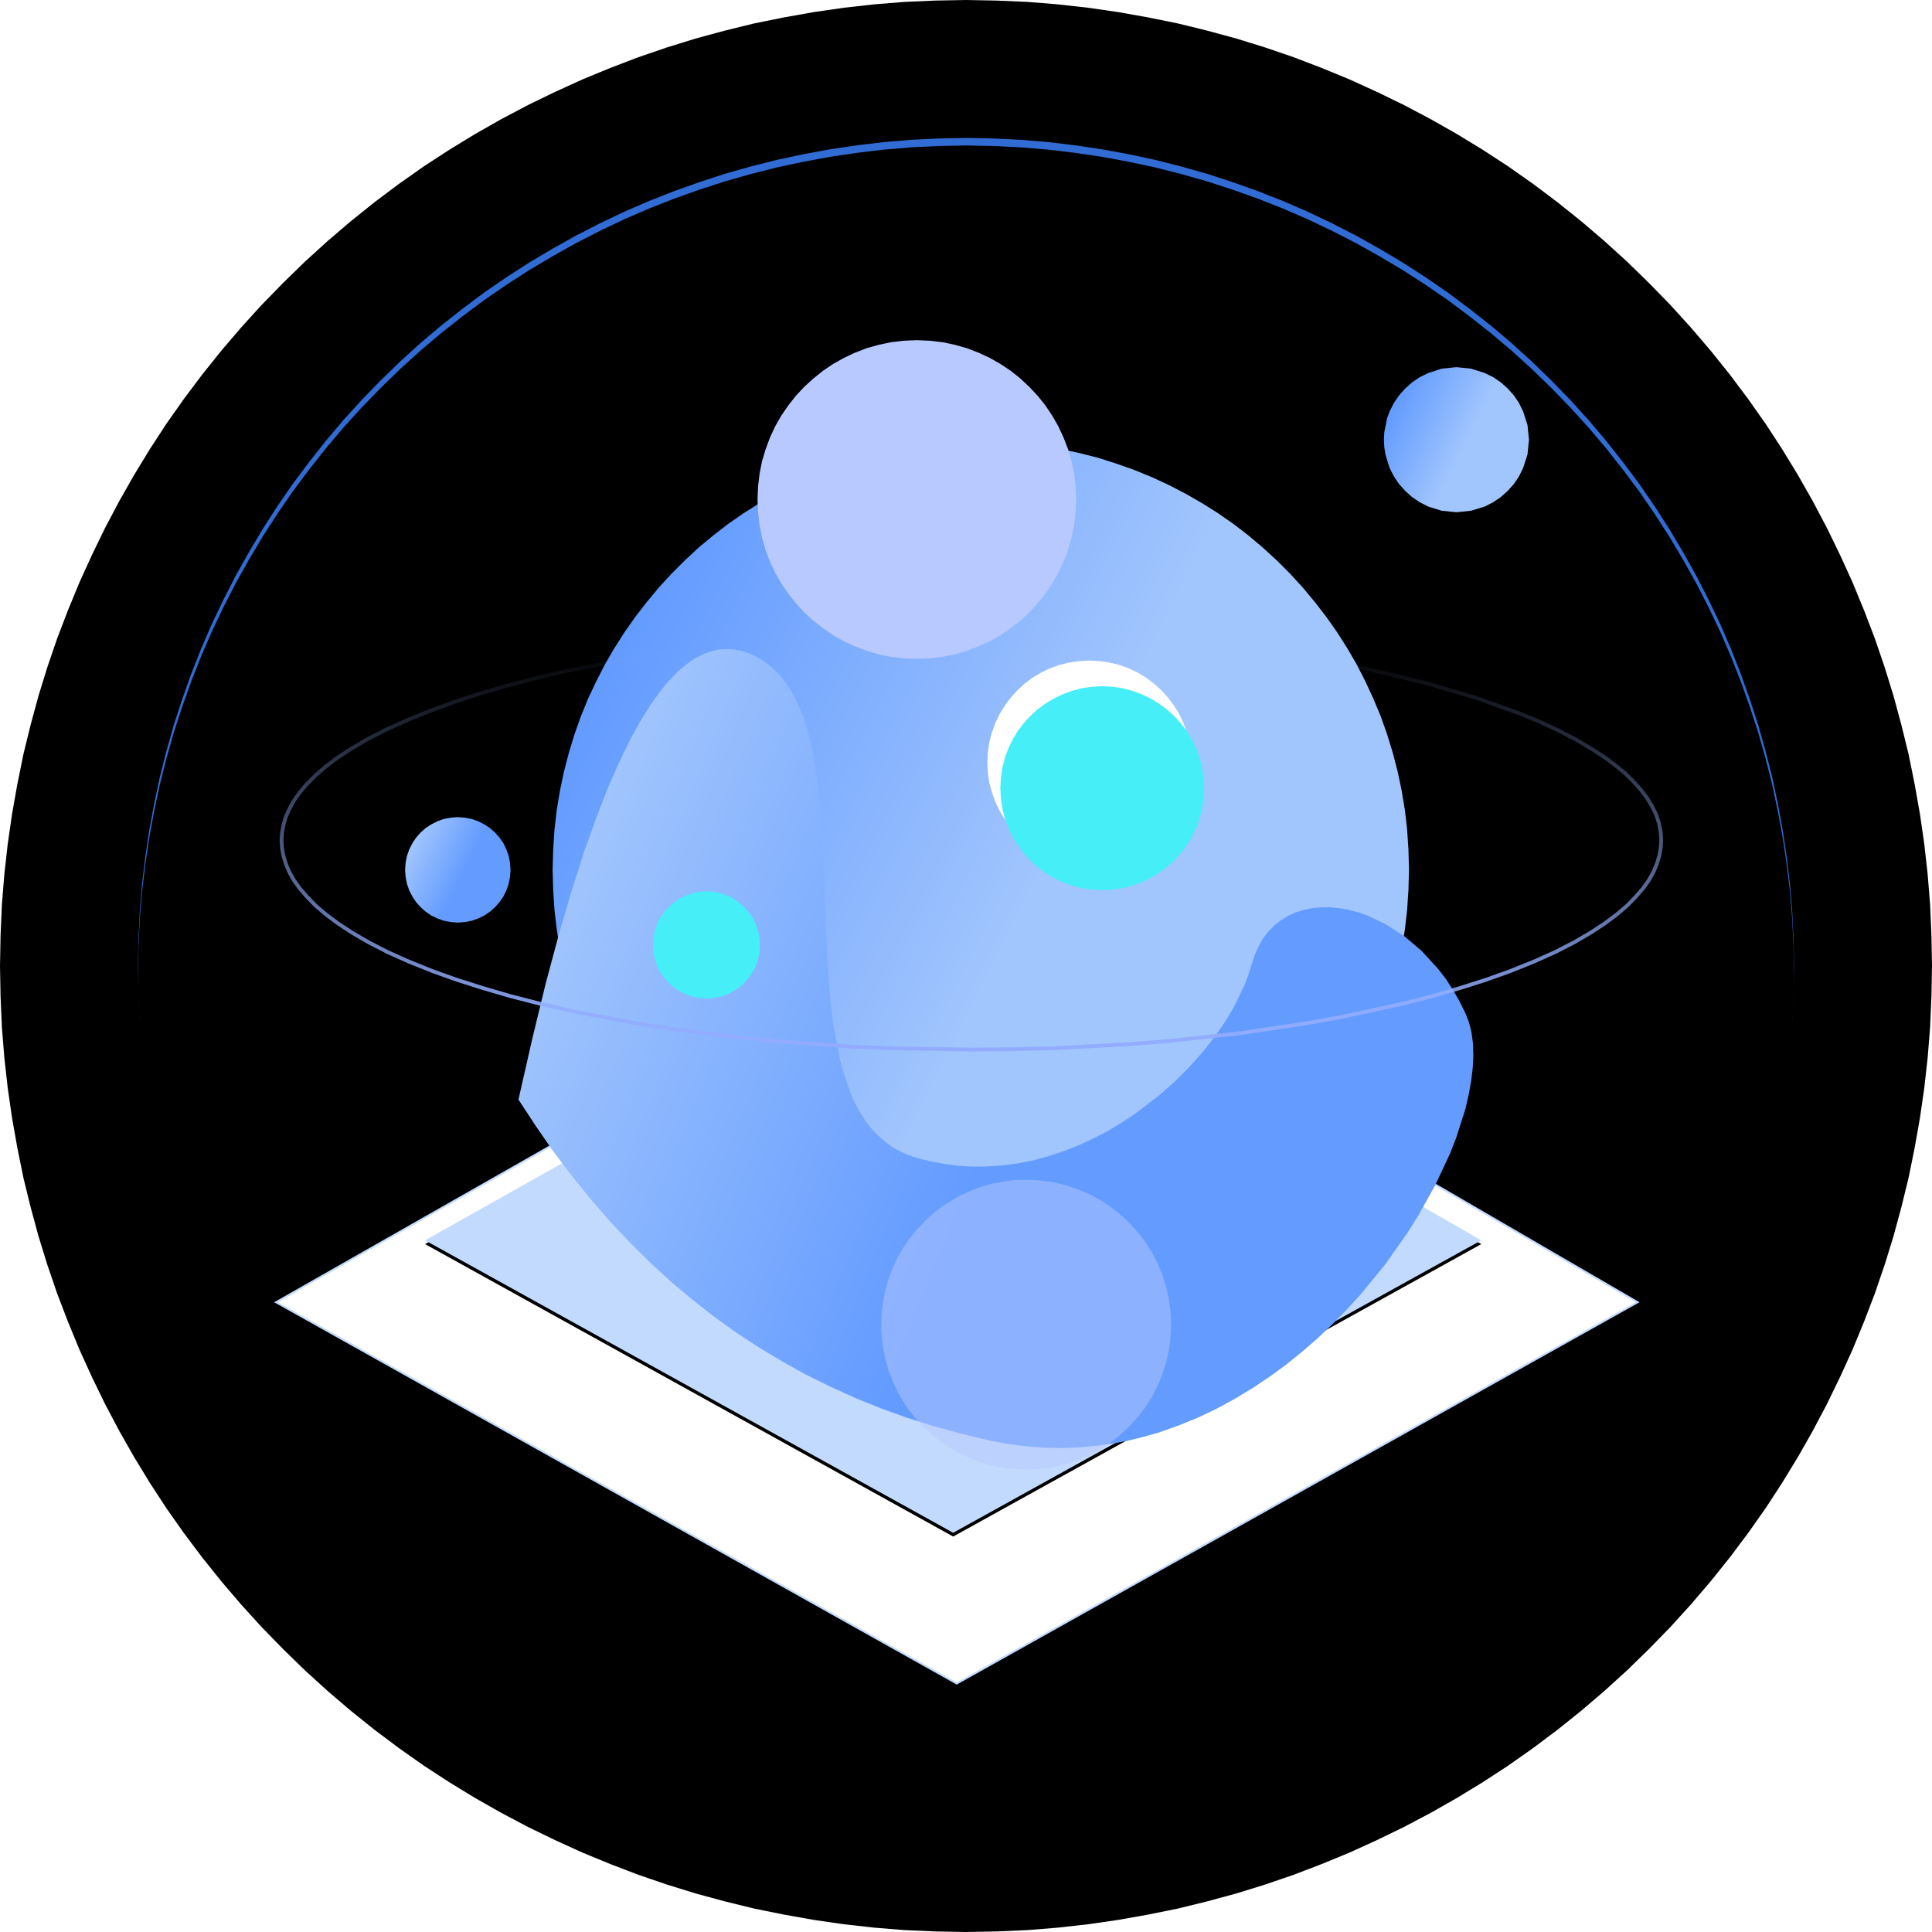 <?xml version="1.0" standalone="no"?><!DOCTYPE svg PUBLIC "-//W3C//DTD SVG 1.1//EN" "http://www.w3.org/Graphics/SVG/1.1/DTD/svg11.dtd"><svg height="1024" node-id="1" sillyvg="true" template-height="1024" template-width="1024" version="1.1" viewBox="0 0 1024 1024" width="1024" xmlns="http://www.w3.org/2000/svg" xmlns:xlink="http://www.w3.org/1999/xlink"><defs node-id="79"><linearGradient gradientUnits="objectBoundingBox" id="linearGradient1" node-id="81" spreadMethod="pad" x1="0.5" x2="0" y1="0.647" y2="0.4"><stop offset="0" stop-color="#a1c5fd"></stop><stop offset="1" stop-color="#639bff"></stop></linearGradient><linearGradient gradientUnits="objectBoundingBox" id="linearGradient-14" node-id="35" spreadMethod="pad" x1="0.5" x2="0" y1="0.603" y2="0.43"><stop offset="0" stop-color="#639bff"></stop><stop offset="1" stop-color="#a1c5fd"></stop></linearGradient><linearGradient gradientUnits="objectBoundingBox" id="linearGradient-16" node-id="40" spreadMethod="pad" x1="0.5" x2="0" y1="0.647" y2="0.4"><stop offset="0" stop-color="#639bff"></stop><stop offset="1" stop-color="#a1c5fd"></stop></linearGradient><linearGradient gradientUnits="objectBoundingBox" id="linearGradient-10" node-id="29" spreadMethod="pad" x1="0.5" x2="0" y1="0.647" y2="0.4"><stop offset="0" stop-color="#a1c5fd"></stop><stop offset="1" stop-color="#639bff"></stop></linearGradient><linearGradient gradientUnits="objectBoundingBox" id="linearGradient-17" node-id="43" spreadMethod="pad" x1="0.5" x2="0.5" y1="0" y2="1"><stop offset="0" stop-color="#9cbcfa" stop-opacity="0"></stop><stop offset="1" stop-color="#92abff"></stop></linearGradient><filter height="1032.192" id="filter-2" node-id="6" width="1032.192" x="-4.096" y="-4.096"><feGaussianBlur color-interpolation-filters="linearRGB" in="SourceAlpha" result="shadowBlurInner1" stdDeviation="4 4"></feGaussianBlur><feOffset color-interpolation-filters="linearRGB" dx="0" dy="0" in="shadowBlurInner1" result="shadowOffsetInner1"></feOffset><feComposite color-interpolation-filters="linearRGB" in="shadowOffsetInner1" in2="SourceAlpha" k1="0" k2="-1" k3="1" k4="0" operator="arithmetic" result="shadowInnerInner1"></feComposite><feColorMatrix color-interpolation-filters="linearRGB" in="shadowInnerInner1" result="result4" type="matrix" values="0 0 0 0 0.535 0 0 0 0 0.703 0 0 0 0 1 0 0 0 0.5 0"></feColorMatrix></filter><filter height="897.902" id="filter-5" node-id="12" width="897.902" x="63.488" y="63.488"><feGaussianBlur color-interpolation-filters="linearRGB" in="SourceAlpha" result="shadowBlurInner1" stdDeviation="8 8"></feGaussianBlur><feOffset color-interpolation-filters="linearRGB" dx="0" dy="4" in="shadowBlurInner1" result="shadowOffsetInner1"></feOffset><feComposite color-interpolation-filters="linearRGB" in="shadowOffsetInner1" in2="SourceAlpha" k1="0" k2="-1" k3="1" k4="0" operator="arithmetic" result="shadowInnerInner1"></feComposite><feColorMatrix color-interpolation-filters="linearRGB" in="shadowInnerInner1" result="result4" type="matrix" values="0 0 0 0 0.535 0 0 0 0 0.703 0 0 0 0 1 0 0 0 1 0"></feColorMatrix></filter><filter height="424.755" id="filter-7" node-id="18" width="737.553" x="138.347" y="477.008"><feMorphology color-interpolation-filters="linearRGB" in="SourceAlpha" operator="dilate" radius="0.5 0.5" result="shadowSpreadOuter1"></feMorphology><feOffset color-interpolation-filters="linearRGB" dx="0" dy="2" in="shadowSpreadOuter1" result="shadowOffsetOuter1"></feOffset><feGaussianBlur color-interpolation-filters="linearRGB" in="shadowOffsetOuter1" result="shadowBlurOuter1" stdDeviation="2 2"></feGaussianBlur><feComposite color-interpolation-filters="linearRGB" in="shadowBlurOuter1" in2="SourceAlpha" operator="out" result="shadowBlurOuter1"></feComposite><feColorMatrix color-interpolation-filters="linearRGB" in="shadowBlurOuter1" result="result5" type="matrix" values="0 0 0 0 0.761 0 0 0 0 0.855 0 0 0 0 0.996 0 0 0 0.4 0"></feColorMatrix></filter><filter height="328.158" id="filter-9" node-id="25" width="573.781" x="218.003" y="493.322"><feOffset color-interpolation-filters="linearRGB" dx="0" dy="2" in="SourceAlpha" result="shadowOffsetOuter1"></feOffset><feGaussianBlur color-interpolation-filters="linearRGB" in="shadowOffsetOuter1" result="shadowBlurOuter1" stdDeviation="2 2"></feGaussianBlur><feColorMatrix color-interpolation-filters="linearRGB" in="shadowBlurOuter1" result="result3" type="matrix" values="0 0 0 0 0.761 0 0 0 0 0.855 0 0 0 0 0.996 0 0 0 0.4 0"></feColorMatrix></filter><filter height="319.711" id="filter-13" node-id="33" width="319.711" x="33.262" y="-129.065"><feGaussianBlur color-interpolation-filters="linearRGB" in="SourceGraphic" result="result1" stdDeviation="25.132 25.132"></feGaussianBlur></filter><filter height="304.45" id="filter-15" node-id="38" width="304.45" x="98.701" y="315.738"><feGaussianBlur color-interpolation-filters="linearRGB" in="SourceGraphic" result="result1" stdDeviation="25.132 25.132"></feGaussianBlur></filter><mask height="491.52" id="mask-4" maskUnits="userSpaceOnUse" node-id="51" width="866.011" x="74.118" y="441.783"><path d="M 950.90 512.00 L 950.60 526.60 L 949.90 541.10 L 948.70 555.50 L 947.00 569.70 L 944.90 583.90 L 942.30 598.00 L 939.30 612.10 L 935.80 625.90 L 931.90 639.70 L 927.50 653.20 L 922.70 666.70 L 917.50 679.90 L 911.80 693.10 L 905.70 705.90 L 899.20 718.60 L 892.20 731.10 L 884.90 743.40 L 877.10 755.50 L 869.00 767.30 L 860.40 778.80 L 851.50 790.10 L 842.20 801.10 L 832.50 811.80 L 822.30 822.30 L 811.80 832.50 L 801.10 842.20 L 790.10 851.50 L 778.80 860.40 L 767.30 869.00 L 755.50 877.10 L 743.40 884.90 L 731.10 892.20 L 718.60 899.20 L 705.90 905.70 L 693.10 911.80 L 679.90 917.50 L 666.70 922.70 L 653.20 927.50 L 639.70 931.90 L 625.90 935.80 L 612.10 939.30 L 598.00 942.30 L 583.90 944.90 L 569.70 947.00 L 555.50 948.70 L 541.10 949.90 L 526.60 950.60 L 512.00 950.90 L 497.40 950.60 L 482.90 949.90 L 468.50 948.70 L 454.30 947.00 L 440.10 944.90 L 426.00 942.30 L 411.90 939.30 L 398.10 935.80 L 384.30 931.90 L 370.80 927.50 L 357.30 922.70 L 344.10 917.50 L 330.90 911.80 L 318.10 905.70 L 305.40 899.20 L 292.90 892.20 L 280.60 884.90 L 268.50 877.10 L 256.70 869.00 L 245.20 860.40 L 233.90 851.50 L 222.90 842.20 L 212.20 832.50 L 201.70 822.30 L 191.50 811.80 L 181.80 801.10 L 172.50 790.10 L 163.60 778.80 L 155.00 767.30 L 146.90 755.50 L 139.10 743.40 L 131.80 731.10 L 124.80 718.60 L 118.30 705.90 L 112.20 693.10 L 106.50 679.90 L 101.30 666.70 L 96.50 653.20 L 92.10 639.70 L 88.20 625.90 L 84.70 612.10 L 81.70 598.00 L 79.10 583.90 L 77.00 569.70 L 75.30 555.50 L 74.10 541.10 L 73.40 526.60 L 73.10 512.00 L 73.40 497.40 L 74.10 482.90 L 75.30 468.50 L 77.00 454.30 L 79.10 440.10 L 81.70 426.00 L 84.70 411.90 L 88.20 398.10 L 92.10 384.30 L 96.50 370.80 L 101.30 357.30 L 106.50 344.10 L 112.20 330.90 L 118.30 318.10 L 124.80 305.40 L 131.80 292.90 L 139.10 280.60 L 146.90 268.50 L 155.00 256.70 L 163.60 245.20 L 172.50 233.90 L 181.80 222.90 L 191.50 212.20 L 201.70 201.70 L 212.20 191.50 L 222.90 181.80 L 233.90 172.50 L 245.20 163.60 L 256.70 155.00 L 268.50 146.90 L 280.60 139.10 L 292.90 131.80 L 305.40 124.80 L 318.10 118.30 L 330.90 112.20 L 344.10 106.50 L 357.30 101.30 L 370.80 96.50 L 384.30 92.10 L 398.10 88.20 L 411.90 84.70 L 426.00 81.70 L 440.10 79.10 L 454.30 77.00 L 468.50 75.30 L 482.90 74.10 L 497.40 73.40 L 512.00 73.10 L 526.60 73.40 L 541.10 74.10 L 555.50 75.30 L 569.70 77.00 L 583.90 79.10 L 598.00 81.70 L 612.10 84.70 L 625.90 88.20 L 639.70 92.10 L 653.20 96.50 L 666.70 101.30 L 679.90 106.50 L 693.10 112.20 L 705.90 118.30 L 718.60 124.80 L 731.10 131.80 L 743.40 139.10 L 755.50 146.90 L 767.30 155.00 L 778.80 163.60 L 790.10 172.50 L 801.10 181.80 L 811.80 191.50 L 822.30 201.70 L 832.50 212.20 L 842.20 222.90 L 851.50 233.90 L 860.40 245.20 L 869.00 256.70 L 877.10 268.50 L 884.90 280.60 L 892.20 292.90 L 899.20 305.40 L 905.70 318.10 L 911.80 330.90 L 917.50 344.10 L 922.70 357.30 L 927.50 370.80 L 931.90 384.30 L 935.80 398.10 L 939.30 411.90 L 942.30 426.00 L 944.90 440.10 L 947.00 454.30 L 948.70 468.50 L 949.90 482.90 L 950.60 497.40 L 950.90 512.00 Z" fill="#ffffff" fill-rule="evenodd" node-id="163" stroke="none" target-height="877.8" target-width="877.8" target-x="73.1" target-y="73.1"></path></mask><mask height="376.832" id="mask1" maskUnits="userSpaceOnUse" node-id="167" width="671.744" x="169.301" y="466.944"><path d="M 950.90 512.00 L 950.60 526.60 L 949.90 541.10 L 948.70 555.50 L 947.00 569.70 L 944.90 583.90 L 942.30 598.00 L 939.30 612.10 L 935.80 625.90 L 931.90 639.70 L 927.50 653.20 L 922.70 666.70 L 917.50 679.90 L 911.80 693.10 L 905.70 705.90 L 899.20 718.60 L 892.20 731.10 L 884.90 743.40 L 877.10 755.50 L 869.00 767.30 L 860.40 778.80 L 851.50 790.10 L 842.20 801.10 L 832.50 811.80 L 822.30 822.30 L 811.80 832.50 L 801.10 842.20 L 790.10 851.50 L 778.80 860.40 L 767.30 869.00 L 755.50 877.10 L 743.40 884.90 L 731.10 892.20 L 718.60 899.20 L 705.90 905.70 L 693.10 911.80 L 679.90 917.50 L 666.70 922.70 L 653.20 927.50 L 639.70 931.90 L 625.90 935.80 L 612.10 939.30 L 598.00 942.30 L 583.90 944.90 L 569.70 947.00 L 555.50 948.70 L 541.10 949.90 L 526.60 950.60 L 512.00 950.90 L 497.40 950.60 L 482.90 949.90 L 468.50 948.70 L 454.30 947.00 L 440.10 944.90 L 426.00 942.30 L 411.90 939.30 L 398.10 935.80 L 384.30 931.90 L 370.80 927.50 L 357.30 922.70 L 344.10 917.50 L 330.90 911.80 L 318.10 905.70 L 305.40 899.20 L 292.90 892.20 L 280.60 884.90 L 268.50 877.10 L 256.70 869.00 L 245.20 860.40 L 233.90 851.50 L 222.90 842.20 L 212.20 832.50 L 201.70 822.30 L 191.50 811.80 L 181.80 801.10 L 172.50 790.10 L 163.60 778.80 L 155.00 767.30 L 146.90 755.50 L 139.10 743.40 L 131.80 731.10 L 124.80 718.60 L 118.30 705.90 L 112.20 693.10 L 106.50 679.90 L 101.30 666.70 L 96.50 653.20 L 92.10 639.70 L 88.20 625.90 L 84.70 612.10 L 81.70 598.00 L 79.10 583.90 L 77.00 569.70 L 75.30 555.50 L 74.10 541.10 L 73.40 526.60 L 73.10 512.00 L 73.40 497.40 L 74.10 482.90 L 75.30 468.50 L 77.00 454.30 L 79.10 440.10 L 81.70 426.00 L 84.70 411.90 L 88.20 398.10 L 92.10 384.30 L 96.50 370.80 L 101.30 357.30 L 106.50 344.10 L 112.20 330.90 L 118.30 318.10 L 124.80 305.40 L 131.80 292.90 L 139.10 280.60 L 146.90 268.50 L 155.00 256.70 L 163.60 245.20 L 172.50 233.90 L 181.80 222.90 L 191.50 212.20 L 201.70 201.70 L 212.20 191.50 L 222.90 181.80 L 233.90 172.50 L 245.20 163.60 L 256.70 155.00 L 268.50 146.90 L 280.60 139.10 L 292.90 131.80 L 305.40 124.80 L 318.10 118.30 L 330.90 112.20 L 344.10 106.50 L 357.30 101.30 L 370.80 96.50 L 384.30 92.10 L 398.10 88.20 L 411.90 84.70 L 426.00 81.70 L 440.10 79.10 L 454.30 77.00 L 468.50 75.30 L 482.90 74.10 L 497.40 73.40 L 512.00 73.10 L 526.60 73.40 L 541.10 74.10 L 555.50 75.30 L 569.70 77.00 L 583.90 79.10 L 598.00 81.70 L 612.10 84.70 L 625.90 88.20 L 639.70 92.10 L 653.20 96.50 L 666.70 101.30 L 679.90 106.50 L 693.10 112.20 L 705.90 118.30 L 718.60 124.80 L 731.10 131.80 L 743.40 139.10 L 755.50 146.90 L 767.30 155.00 L 778.80 163.60 L 790.10 172.50 L 801.10 181.80 L 811.80 191.50 L 822.30 201.70 L 832.50 212.20 L 842.20 222.90 L 851.50 233.90 L 860.40 245.20 L 869.00 256.70 L 877.10 268.50 L 884.90 280.60 L 892.20 292.90 L 899.20 305.40 L 905.70 318.10 L 911.80 330.90 L 917.50 344.10 L 922.70 357.30 L 927.50 370.80 L 931.90 384.30 L 935.80 398.10 L 939.30 411.90 L 942.30 426.00 L 944.90 440.10 L 947.00 454.30 L 948.70 468.50 L 949.90 482.90 L 950.60 497.40 L 950.90 512.00 Z" fill="#ffffff" fill-rule="evenodd" node-id="171" stroke="none" target-height="877.8" target-width="877.8" target-x="73.1" target-y="73.1"></path></mask><mask height="718.347" id="mask7" maskUnits="userSpaceOnUse" node-id="175" width="877.534" x="2783.215" y="2382.181"><path d="M 3658.00 2773.70 L 3657.70 2788.30 L 3657.00 2802.80 L 3655.80 2817.20 L 3654.20 2831.50 L 3652.10 2845.60 L 3649.50 2859.70 L 3646.40 2873.80 L 3642.90 2887.70 L 3639.00 2901.40 L 3634.60 2915.00 L 3629.80 2928.40 L 3624.60 2941.70 L 3618.90 2954.80 L 3612.80 2967.70 L 3606.30 2980.40 L 3599.40 2992.80 L 3592.00 3005.10 L 3584.30 3017.20 L 3576.10 3029.00 L 3567.60 3040.50 L 3558.70 3051.80 L 3549.30 3062.80 L 3539.60 3073.50 L 3529.50 3084.00 L 3519.00 3094.20 L 3508.20 3103.90 L 3497.20 3113.20 L 3485.90 3122.20 L 3474.40 3130.70 L 3462.60 3138.80 L 3450.50 3146.60 L 3438.20 3154.00 L 3425.80 3160.90 L 3413.10 3167.40 L 3400.20 3173.50 L 3387.10 3179.20 L 3373.80 3184.40 L 3360.40 3189.20 L 3346.80 3193.60 L 3333.10 3197.50 L 3319.20 3201.00 L 3305.10 3204.10 L 3291.00 3206.70 L 3276.90 3208.80 L 3262.60 3210.40 L 3248.20 3211.60 L 3233.70 3212.30 L 3219.10 3212.60 L 3204.50 3212.30 L 3190.10 3211.60 L 3175.70 3210.40 L 3161.40 3208.80 L 3147.20 3206.70 L 3133.10 3204.10 L 3119.10 3201.00 L 3105.20 3197.50 L 3091.50 3193.60 L 3077.90 3189.20 L 3064.50 3184.40 L 3051.20 3179.20 L 3038.10 3173.50 L 3025.20 3167.40 L 3012.50 3160.90 L 3000.00 3154.00 L 2987.70 3146.60 L 2975.70 3138.80 L 2963.90 3130.70 L 2952.30 3122.20 L 2941.10 3113.20 L 2930.10 3103.90 L 2919.30 3094.20 L 2908.80 3084.00 L 2898.70 3073.50 L 2888.90 3062.80 L 2879.60 3051.80 L 2870.70 3040.50 L 2862.20 3029.00 L 2854.00 3017.20 L 2846.20 3005.10 L 2838.90 2992.80 L 2832.00 2980.40 L 2825.50 2967.70 L 2819.40 2954.80 L 2813.70 2941.70 L 2808.40 2928.40 L 2803.60 2915.00 L 2799.30 2901.40 L 2795.30 2887.70 L 2791.80 2873.80 L 2788.80 2859.70 L 2786.20 2845.60 L 2784.10 2831.50 L 2782.40 2817.20 L 2781.20 2802.80 L 2780.50 2788.30 L 2780.30 2773.70 L 2780.50 2759.10 L 2781.20 2744.60 L 2782.40 2730.30 L 2784.10 2716.00 L 2786.20 2701.80 L 2788.80 2687.70 L 2791.80 2673.70 L 2795.30 2659.80 L 2799.30 2646.10 L 2803.60 2632.50 L 2808.40 2619.10 L 2813.70 2605.80 L 2819.40 2592.70 L 2825.50 2579.80 L 2832.00 2567.10 L 2838.90 2554.60 L 2846.20 2542.30 L 2854.00 2530.20 L 2862.20 2518.40 L 2870.70 2506.90 L 2879.60 2495.70 L 2888.90 2484.70 L 2898.70 2473.90 L 2908.80 2463.40 L 2919.30 2453.30 L 2930.10 2443.50 L 2941.10 2434.20 L 2952.30 2425.30 L 2963.90 2416.70 L 2975.70 2408.60 L 2987.70 2400.80 L 3000.00 2393.50 L 3012.50 2386.60 L 3025.20 2380.10 L 3038.10 2374.00 L 3051.20 2368.30 L 3064.50 2363.00 L 3077.90 2358.20 L 3091.50 2353.80 L 3105.20 2349.90 L 3119.10 2346.40 L 3133.10 2343.40 L 3147.20 2340.80 L 3161.40 2338.70 L 3175.70 2337.00 L 3190.10 2335.80 L 3204.50 2335.10 L 3219.10 2334.90 L 3233.70 2335.10 L 3248.20 2335.80 L 3262.60 2337.00 L 3276.90 2338.70 L 3291.00 2340.80 L 3305.10 2343.40 L 3319.20 2346.40 L 3333.10 2349.90 L 3346.80 2353.80 L 3360.40 2358.20 L 3373.80 2363.00 L 3387.10 2368.30 L 3400.20 2374.00 L 3413.10 2380.10 L 3425.80 2386.60 L 3438.20 2393.50 L 3450.50 2400.80 L 3462.60 2408.60 L 3474.40 2416.70 L 3485.90 2425.30 L 3497.20 2434.20 L 3508.20 2443.50 L 3519.00 2453.30 L 3529.50 2463.40 L 3539.60 2473.90 L 3549.30 2484.70 L 3558.70 2495.70 L 3567.60 2506.90 L 3576.10 2518.40 L 3584.30 2530.20 L 3592.00 2542.30 L 3599.40 2554.60 L 3606.30 2567.10 L 3612.80 2579.80 L 3618.90 2592.70 L 3624.60 2605.80 L 3629.80 2619.10 L 3634.60 2632.50 L 3639.00 2646.10 L 3642.90 2659.80 L 3646.40 2673.70 L 3649.50 2687.70 L 3652.10 2701.80 L 3654.20 2716.00 L 3655.80 2730.30 L 3657.00 2744.60 L 3657.70 2759.10 L 3658.00 2773.70 Z" fill="#ffffff" fill-rule="evenodd" node-id="179" stroke="none" target-height="877.7" target-width="877.7" target-x="2780.3" target-y="2334.9"></path></mask><mask height="202.669" id="mask-12" maskUnits="userSpaceOnUse" node-id="66" width="202.669" x="91.698" y="-70.629"><path d="M 453.90 226.90 L 453.60 237.70 L 452.90 248.30 L 451.70 258.70 L 450.00 268.90 L 447.90 279.00 L 445.30 289.00 L 442.30 298.70 L 438.90 308.30 L 435.00 317.60 L 430.80 326.70 L 426.20 335.70 L 421.20 344.40 L 415.80 352.80 L 410.10 361.00 L 404.00 368.90 L 397.60 376.50 L 390.90 383.90 L 383.90 390.90 L 376.50 397.60 L 368.90 404.00 L 361.00 410.10 L 352.80 415.80 L 344.40 421.20 L 335.70 426.20 L 326.70 430.80 L 317.60 435.00 L 308.30 438.90 L 298.70 442.30 L 289.00 445.30 L 279.00 447.90 L 268.90 450.00 L 258.70 451.70 L 248.30 452.90 L 237.70 453.60 L 226.90 453.90 L 216.10 453.60 L 205.60 452.90 L 195.20 451.70 L 185.00 450.00 L 174.90 447.90 L 164.90 445.30 L 155.10 442.30 L 145.60 438.90 L 136.30 435.00 L 127.10 430.80 L 118.20 426.20 L 109.50 421.20 L 101.10 415.80 L 92.90 410.10 L 85.00 404.00 L 77.40 397.60 L 70.00 390.90 L 63.00 383.90 L 56.30 376.50 L 49.90 368.90 L 43.80 361.00 L 38.10 352.80 L 32.70 344.40 L 27.70 335.70 L 23.10 326.70 L 18.80 317.60 L 15.00 308.30 L 11.60 298.70 L 8.60 289.00 L 6.00 279.00 L 3.90 268.90 L 2.20 258.70 L 1.00 248.30 L 0.30 237.70 L 0.00 226.90 L 0.30 216.10 L 1.00 205.60 L 2.20 195.20 L 3.90 185.00 L 6.00 174.90 L 8.60 164.90 L 11.60 155.10 L 15.00 145.60 L 18.80 136.30 L 23.10 127.10 L 27.70 118.20 L 32.70 109.50 L 38.10 101.10 L 43.80 92.90 L 49.90 85.00 L 56.30 77.40 L 63.00 70.00 L 70.00 63.00 L 77.40 56.30 L 85.00 49.90 L 92.90 43.80 L 101.10 38.10 L 109.50 32.70 L 118.20 27.70 L 127.10 23.10 L 136.30 18.80 L 145.60 15.00 L 155.10 11.60 L 164.90 8.60 L 174.90 6.00 L 185.00 3.90 L 195.20 2.20 L 205.60 1.00 L 216.10 0.30 L 226.90 0.00 L 237.70 0.30 L 248.30 1.00 L 258.70 2.20 L 268.90 3.90 L 279.00 6.00 L 289.00 8.60 L 298.70 11.60 L 308.30 15.00 L 317.60 18.80 L 326.70 23.10 L 335.70 27.70 L 344.40 32.70 L 352.80 38.10 L 361.00 43.80 L 368.90 49.90 L 376.50 56.30 L 383.90 63.00 L 390.90 70.00 L 397.60 77.40 L 404.00 85.00 L 410.10 92.90 L 415.80 101.10 L 421.20 109.50 L 426.20 118.20 L 430.80 127.10 L 435.00 136.30 L 438.90 145.60 L 442.30 155.10 L 445.30 164.90 L 447.90 174.90 L 450.00 185.00 L 451.70 195.20 L 452.90 205.60 L 453.60 216.10 L 453.90 226.90 Z" fill="#ffffff" fill-rule="evenodd" node-id="186" stroke="none" target-height="453.9" target-width="453.9" target-x="0" target-y="0"></path></mask><mask height="508.245" id="mask2" maskUnits="userSpaceOnUse" node-id="190" width="607.308" x="-68.69" y="67.537"><path d="M 453.90 226.90 L 453.60 237.70 L 452.90 248.30 L 451.70 258.70 L 450.00 268.90 L 447.90 279.00 L 445.30 289.00 L 442.30 298.70 L 438.90 308.30 L 435.00 317.60 L 430.80 326.70 L 426.20 335.70 L 421.20 344.40 L 415.80 352.80 L 410.10 361.00 L 404.00 368.90 L 397.60 376.50 L 390.90 383.90 L 383.90 390.90 L 376.50 397.60 L 368.90 404.00 L 361.00 410.10 L 352.80 415.80 L 344.40 421.20 L 335.70 426.20 L 326.70 430.80 L 317.60 435.00 L 308.30 438.90 L 298.70 442.30 L 289.00 445.30 L 279.00 447.90 L 268.90 450.00 L 258.70 451.70 L 248.30 452.90 L 237.70 453.60 L 226.90 453.90 L 216.10 453.60 L 205.60 452.90 L 195.20 451.70 L 185.00 450.00 L 174.90 447.90 L 164.90 445.30 L 155.10 442.30 L 145.60 438.90 L 136.30 435.00 L 127.10 430.80 L 118.20 426.20 L 109.50 421.20 L 101.10 415.80 L 92.90 410.10 L 85.00 404.00 L 77.40 397.60 L 70.00 390.90 L 63.00 383.90 L 56.30 376.50 L 49.90 368.90 L 43.80 361.00 L 38.10 352.80 L 32.70 344.40 L 27.70 335.70 L 23.10 326.70 L 18.80 317.60 L 15.00 308.30 L 11.60 298.70 L 8.60 289.00 L 6.00 279.00 L 3.90 268.90 L 2.20 258.70 L 1.00 248.30 L 0.30 237.70 L 0.00 226.90 L 0.30 216.10 L 1.00 205.60 L 2.20 195.20 L 3.90 185.00 L 6.00 174.90 L 8.60 164.90 L 11.60 155.10 L 15.00 145.60 L 18.80 136.30 L 23.10 127.10 L 27.70 118.20 L 32.70 109.50 L 38.10 101.10 L 43.80 92.90 L 49.90 85.00 L 56.30 77.40 L 63.00 70.00 L 70.00 63.00 L 77.40 56.30 L 85.00 49.90 L 92.90 43.80 L 101.10 38.10 L 109.50 32.70 L 118.20 27.70 L 127.10 23.10 L 136.30 18.80 L 145.60 15.00 L 155.10 11.60 L 164.90 8.60 L 174.90 6.00 L 185.00 3.90 L 195.20 2.20 L 205.60 1.00 L 216.10 0.30 L 226.90 0.00 L 237.70 0.30 L 248.30 1.00 L 258.70 2.20 L 268.90 3.90 L 279.00 6.00 L 289.00 8.60 L 298.70 11.60 L 308.30 15.00 L 317.60 18.80 L 326.70 23.10 L 335.70 27.70 L 344.40 32.70 L 352.80 38.10 L 361.00 43.80 L 368.90 49.90 L 376.50 56.30 L 383.90 63.00 L 390.90 70.00 L 397.60 77.40 L 404.00 85.00 L 410.10 92.90 L 415.80 101.10 L 421.20 109.50 L 426.20 118.20 L 430.80 127.10 L 435.00 136.30 L 438.90 145.60 L 442.30 155.10 L 445.30 164.90 L 447.90 174.90 L 450.00 185.00 L 451.70 195.20 L 452.90 205.60 L 453.60 216.10 L 453.90 226.90 Z" fill="#ffffff" fill-rule="evenodd" node-id="194" stroke="none" target-height="453.9" target-width="453.9" target-x="0" target-y="0"></path></mask><mask height="184.422" id="mask3" maskUnits="userSpaceOnUse" node-id="198" width="184.422" x="158.792" y="375.829"><path d="M 453.90 226.90 L 453.60 237.70 L 452.90 248.30 L 451.70 258.70 L 450.00 268.90 L 447.90 279.00 L 445.30 289.00 L 442.30 298.70 L 438.90 308.30 L 435.00 317.60 L 430.80 326.70 L 426.20 335.70 L 421.20 344.40 L 415.80 352.80 L 410.10 361.00 L 404.00 368.90 L 397.60 376.50 L 390.90 383.90 L 383.90 390.90 L 376.50 397.60 L 368.90 404.00 L 361.00 410.10 L 352.80 415.80 L 344.40 421.20 L 335.70 426.20 L 326.70 430.80 L 317.60 435.00 L 308.30 438.90 L 298.70 442.30 L 289.00 445.30 L 279.00 447.90 L 268.90 450.00 L 258.70 451.70 L 248.30 452.90 L 237.70 453.60 L 226.90 453.90 L 216.10 453.60 L 205.60 452.90 L 195.20 451.70 L 185.00 450.00 L 174.90 447.90 L 164.90 445.30 L 155.10 442.30 L 145.60 438.90 L 136.30 435.00 L 127.10 430.80 L 118.20 426.20 L 109.50 421.20 L 101.10 415.80 L 92.90 410.10 L 85.00 404.00 L 77.40 397.60 L 70.00 390.90 L 63.00 383.90 L 56.30 376.50 L 49.90 368.90 L 43.80 361.00 L 38.10 352.80 L 32.70 344.40 L 27.70 335.70 L 23.10 326.70 L 18.80 317.60 L 15.00 308.30 L 11.60 298.70 L 8.60 289.00 L 6.00 279.00 L 3.90 268.90 L 2.20 258.70 L 1.00 248.30 L 0.30 237.70 L 0.00 226.90 L 0.30 216.10 L 1.00 205.60 L 2.20 195.20 L 3.90 185.00 L 6.00 174.90 L 8.60 164.90 L 11.60 155.10 L 15.00 145.60 L 18.80 136.30 L 23.10 127.10 L 27.70 118.20 L 32.70 109.50 L 38.10 101.10 L 43.80 92.90 L 49.90 85.00 L 56.30 77.40 L 63.00 70.00 L 70.00 63.00 L 77.40 56.30 L 85.00 49.90 L 92.90 43.80 L 101.10 38.10 L 109.50 32.70 L 118.20 27.70 L 127.10 23.10 L 136.30 18.80 L 145.60 15.00 L 155.10 11.60 L 164.90 8.60 L 174.90 6.00 L 185.00 3.90 L 195.20 2.20 L 205.60 1.00 L 216.10 0.30 L 226.90 0.00 L 237.70 0.30 L 248.30 1.00 L 258.70 2.20 L 268.90 3.90 L 279.00 6.00 L 289.00 8.60 L 298.70 11.60 L 308.30 15.00 L 317.60 18.80 L 326.70 23.10 L 335.70 27.70 L 344.40 32.70 L 352.80 38.10 L 361.00 43.80 L 368.90 49.90 L 376.50 56.30 L 383.90 63.00 L 390.90 70.00 L 397.60 77.40 L 404.00 85.00 L 410.10 92.90 L 415.80 101.10 L 421.20 109.50 L 426.20 118.20 L 430.80 127.10 L 435.00 136.30 L 438.90 145.60 L 442.30 155.10 L 445.30 164.90 L 447.90 174.90 L 450.00 185.00 L 451.70 195.20 L 452.90 205.60 L 453.60 216.10 L 453.90 226.90 Z" fill="#ffffff" fill-rule="evenodd" node-id="202" stroke="none" target-height="453.9" target-width="453.9" target-x="0" target-y="0"></path></mask><mask height="129.678" id="mask4" maskUnits="userSpaceOnUse" node-id="206" width="129.679" x="219.629" y="105.219"><path d="M 453.90 226.90 L 453.60 237.70 L 452.90 248.30 L 451.70 258.70 L 450.00 268.90 L 447.90 279.00 L 445.30 289.00 L 442.30 298.70 L 438.90 308.30 L 435.00 317.60 L 430.80 326.70 L 426.20 335.70 L 421.20 344.40 L 415.80 352.80 L 410.10 361.00 L 404.00 368.90 L 397.60 376.50 L 390.90 383.90 L 383.90 390.90 L 376.50 397.60 L 368.90 404.00 L 361.00 410.10 L 352.80 415.80 L 344.40 421.20 L 335.70 426.20 L 326.70 430.80 L 317.60 435.00 L 308.30 438.90 L 298.70 442.30 L 289.00 445.30 L 279.00 447.90 L 268.90 450.00 L 258.70 451.70 L 248.30 452.90 L 237.70 453.60 L 226.90 453.90 L 216.10 453.60 L 205.60 452.90 L 195.20 451.70 L 185.00 450.00 L 174.90 447.90 L 164.90 445.30 L 155.10 442.30 L 145.60 438.90 L 136.30 435.00 L 127.10 430.80 L 118.20 426.20 L 109.50 421.20 L 101.10 415.80 L 92.90 410.10 L 85.00 404.00 L 77.40 397.60 L 70.00 390.90 L 63.00 383.90 L 56.30 376.50 L 49.90 368.90 L 43.80 361.00 L 38.10 352.80 L 32.70 344.40 L 27.70 335.70 L 23.10 326.70 L 18.80 317.60 L 15.00 308.30 L 11.60 298.70 L 8.60 289.00 L 6.00 279.00 L 3.90 268.90 L 2.20 258.70 L 1.00 248.30 L 0.30 237.70 L 0.00 226.90 L 0.30 216.10 L 1.00 205.60 L 2.20 195.20 L 3.90 185.00 L 6.00 174.90 L 8.60 164.90 L 11.60 155.10 L 15.00 145.60 L 18.80 136.30 L 23.10 127.10 L 27.70 118.20 L 32.70 109.50 L 38.10 101.10 L 43.80 92.90 L 49.90 85.00 L 56.30 77.40 L 63.00 70.00 L 70.00 63.00 L 77.40 56.30 L 85.00 49.90 L 92.90 43.80 L 101.10 38.10 L 109.50 32.70 L 118.20 27.70 L 127.10 23.10 L 136.30 18.80 L 145.60 15.00 L 155.10 11.60 L 164.90 8.60 L 174.90 6.00 L 185.00 3.90 L 195.20 2.20 L 205.60 1.00 L 216.10 0.30 L 226.90 0.00 L 237.70 0.30 L 248.30 1.00 L 258.70 2.20 L 268.90 3.90 L 279.00 6.00 L 289.00 8.60 L 298.70 11.60 L 308.30 15.00 L 317.60 18.80 L 326.70 23.10 L 335.70 27.70 L 344.40 32.70 L 352.80 38.10 L 361.00 43.80 L 368.90 49.90 L 376.50 56.30 L 383.90 63.00 L 390.90 70.00 L 397.60 77.40 L 404.00 85.00 L 410.10 92.90 L 415.80 101.10 L 421.20 109.50 L 426.20 118.20 L 430.80 127.10 L 435.00 136.30 L 438.90 145.60 L 442.30 155.10 L 445.30 164.90 L 447.90 174.90 L 450.00 185.00 L 451.70 195.20 L 452.90 205.60 L 453.60 216.10 L 453.90 226.90 Z" fill="#ffffff" fill-rule="evenodd" node-id="210" stroke="none" target-height="453.9" target-width="453.9" target-x="0" target-y="0"></path></mask><mask height="129.679" id="mask5" maskUnits="userSpaceOnUse" node-id="214" width="129.679" x="226.456" y="118.872"><path d="M 453.90 226.90 L 453.60 237.70 L 452.90 248.30 L 451.70 258.70 L 450.00 268.90 L 447.90 279.00 L 445.30 289.00 L 442.30 298.70 L 438.90 308.30 L 435.00 317.60 L 430.80 326.70 L 426.20 335.70 L 421.20 344.40 L 415.80 352.80 L 410.10 361.00 L 404.00 368.90 L 397.60 376.50 L 390.90 383.90 L 383.90 390.90 L 376.50 397.60 L 368.90 404.00 L 361.00 410.10 L 352.80 415.80 L 344.40 421.20 L 335.70 426.20 L 326.70 430.80 L 317.60 435.00 L 308.30 438.90 L 298.70 442.30 L 289.00 445.30 L 279.00 447.90 L 268.90 450.00 L 258.70 451.70 L 248.30 452.90 L 237.70 453.60 L 226.90 453.90 L 216.10 453.60 L 205.60 452.90 L 195.20 451.70 L 185.00 450.00 L 174.90 447.90 L 164.90 445.30 L 155.10 442.30 L 145.60 438.90 L 136.30 435.00 L 127.10 430.80 L 118.20 426.20 L 109.50 421.20 L 101.10 415.80 L 92.90 410.10 L 85.00 404.00 L 77.40 397.60 L 70.00 390.90 L 63.00 383.90 L 56.30 376.50 L 49.90 368.90 L 43.80 361.00 L 38.10 352.80 L 32.70 344.40 L 27.70 335.70 L 23.10 326.70 L 18.80 317.60 L 15.00 308.30 L 11.60 298.70 L 8.60 289.00 L 6.00 279.00 L 3.90 268.90 L 2.20 258.70 L 1.00 248.30 L 0.30 237.70 L 0.00 226.90 L 0.30 216.10 L 1.00 205.60 L 2.20 195.20 L 3.90 185.00 L 6.00 174.90 L 8.60 164.90 L 11.60 155.10 L 15.00 145.60 L 18.80 136.30 L 23.10 127.10 L 27.70 118.20 L 32.70 109.50 L 38.10 101.10 L 43.80 92.90 L 49.90 85.00 L 56.30 77.40 L 63.00 70.00 L 70.00 63.00 L 77.40 56.30 L 85.00 49.90 L 92.90 43.80 L 101.10 38.10 L 109.50 32.70 L 118.20 27.70 L 127.10 23.10 L 136.30 18.80 L 145.60 15.00 L 155.10 11.60 L 164.90 8.60 L 174.90 6.00 L 185.00 3.90 L 195.20 2.20 L 205.60 1.00 L 216.10 0.30 L 226.90 0.00 L 237.70 0.30 L 248.30 1.00 L 258.70 2.20 L 268.90 3.90 L 279.00 6.00 L 289.00 8.60 L 298.70 11.60 L 308.30 15.00 L 317.60 18.80 L 326.70 23.10 L 335.70 27.70 L 344.40 32.70 L 352.80 38.10 L 361.00 43.80 L 368.90 49.90 L 376.50 56.30 L 383.90 63.00 L 390.90 70.00 L 397.60 77.40 L 404.00 85.00 L 410.10 92.90 L 415.80 101.10 L 421.20 109.50 L 426.20 118.20 L 430.80 127.10 L 435.00 136.30 L 438.90 145.60 L 442.30 155.10 L 445.30 164.90 L 447.90 174.90 L 450.00 185.00 L 451.70 195.20 L 452.90 205.60 L 453.60 216.10 L 453.90 226.90 Z" fill="#ffffff" fill-rule="evenodd" node-id="218" stroke="none" target-height="453.9" target-width="453.9" target-x="0" target-y="0"></path></mask><mask height="68.11" id="mask6" maskUnits="userSpaceOnUse" node-id="222" width="68.11" x="47.48" y="232.71"><path d="M 453.90 226.90 L 453.60 237.70 L 452.90 248.30 L 451.70 258.70 L 450.00 268.90 L 447.90 279.00 L 445.30 289.00 L 442.30 298.70 L 438.90 308.30 L 435.00 317.60 L 430.80 326.70 L 426.20 335.70 L 421.20 344.40 L 415.80 352.80 L 410.10 361.00 L 404.00 368.90 L 397.60 376.50 L 390.90 383.90 L 383.90 390.90 L 376.50 397.60 L 368.90 404.00 L 361.00 410.10 L 352.80 415.80 L 344.40 421.20 L 335.70 426.20 L 326.70 430.80 L 317.60 435.00 L 308.30 438.90 L 298.70 442.30 L 289.00 445.30 L 279.00 447.90 L 268.90 450.00 L 258.70 451.70 L 248.30 452.90 L 237.70 453.60 L 226.90 453.90 L 216.10 453.60 L 205.60 452.90 L 195.20 451.70 L 185.00 450.00 L 174.90 447.90 L 164.90 445.30 L 155.10 442.30 L 145.60 438.90 L 136.30 435.00 L 127.10 430.80 L 118.20 426.20 L 109.50 421.20 L 101.10 415.80 L 92.90 410.10 L 85.00 404.00 L 77.40 397.60 L 70.00 390.90 L 63.00 383.90 L 56.30 376.50 L 49.90 368.90 L 43.80 361.00 L 38.10 352.80 L 32.70 344.40 L 27.70 335.70 L 23.10 326.70 L 18.80 317.60 L 15.00 308.30 L 11.60 298.70 L 8.60 289.00 L 6.00 279.00 L 3.90 268.90 L 2.20 258.70 L 1.00 248.30 L 0.30 237.70 L 0.00 226.90 L 0.30 216.10 L 1.00 205.60 L 2.20 195.20 L 3.90 185.00 L 6.00 174.90 L 8.60 164.90 L 11.60 155.10 L 15.00 145.60 L 18.80 136.30 L 23.10 127.10 L 27.70 118.20 L 32.70 109.50 L 38.10 101.10 L 43.80 92.90 L 49.90 85.00 L 56.30 77.40 L 63.00 70.00 L 70.00 63.00 L 77.40 56.30 L 85.00 49.90 L 92.90 43.80 L 101.10 38.10 L 109.50 32.70 L 118.20 27.70 L 127.10 23.10 L 136.30 18.80 L 145.60 15.00 L 155.10 11.60 L 164.90 8.60 L 174.90 6.00 L 185.00 3.90 L 195.20 2.20 L 205.60 1.00 L 216.10 0.30 L 226.90 0.00 L 237.70 0.30 L 248.30 1.00 L 258.70 2.20 L 268.90 3.90 L 279.00 6.00 L 289.00 8.60 L 298.70 11.60 L 308.30 15.00 L 317.60 18.80 L 326.70 23.10 L 335.70 27.70 L 344.40 32.70 L 352.80 38.10 L 361.00 43.80 L 368.90 49.90 L 376.50 56.30 L 383.90 63.00 L 390.90 70.00 L 397.60 77.40 L 404.00 85.00 L 410.10 92.90 L 415.80 101.10 L 421.20 109.50 L 426.20 118.20 L 430.80 127.10 L 435.00 136.30 L 438.90 145.60 L 442.30 155.10 L 445.30 164.90 L 447.90 174.90 L 450.00 185.00 L 451.70 195.20 L 452.90 205.60 L 453.60 216.10 L 453.90 226.90 Z" fill="#ffffff" fill-rule="evenodd" node-id="226" stroke="none" target-height="453.9" target-width="453.9" target-x="0" target-y="0"></path></mask></defs><g node-id="318"><g node-id="319"><g node-id="324"><path d="M 1024.00 512.00 L 1023.70 528.30 L 1023.00 544.50 L 1021.70 560.60 L 1019.90 576.70 L 1017.60 592.60 L 1014.80 608.40 L 1011.60 624.20 L 1007.80 639.70 L 1003.60 655.20 L 998.90 670.40 L 993.70 685.60 L 988.00 700.50 L 981.90 715.30 L 975.30 729.80 L 968.30 744.20 L 960.80 758.40 L 952.90 772.30 L 944.60 785.90 L 935.80 799.40 L 926.50 812.60 L 916.90 825.40 L 906.80 838.00 L 896.30 850.30 L 885.40 862.30 L 874.00 874.00 L 862.30 885.40 L 850.30 896.30 L 838.00 906.80 L 825.40 916.90 L 812.60 926.50 L 799.40 935.80 L 785.90 944.60 L 772.30 952.90 L 758.40 960.80 L 744.20 968.30 L 729.80 975.30 L 715.30 981.90 L 700.50 988.00 L 685.60 993.70 L 670.40 998.90 L 655.20 1003.60 L 639.70 1007.80 L 624.20 1011.60 L 608.40 1014.80 L 592.60 1017.60 L 576.70 1019.90 L 560.60 1021.70 L 544.50 1023.00 L 528.30 1023.70 L 512.00 1024.00 L 495.70 1023.70 L 479.50 1023.00 L 463.40 1021.70 L 447.30 1019.90 L 431.40 1017.60 L 415.60 1014.80 L 399.80 1011.60 L 384.30 1007.80 L 368.80 1003.60 L 353.60 998.90 L 338.40 993.70 L 323.50 988.00 L 308.70 981.90 L 294.20 975.30 L 279.80 968.30 L 265.60 960.80 L 251.70 952.90 L 238.10 944.60 L 224.60 935.80 L 211.40 926.50 L 198.60 916.90 L 186.00 906.80 L 173.70 896.30 L 161.70 885.40 L 150.00 874.00 L 138.60 862.30 L 127.70 850.30 L 117.20 838.00 L 107.10 825.40 L 97.50 812.60 L 88.20 799.40 L 79.40 785.90 L 71.10 772.30 L 63.20 758.40 L 55.70 744.20 L 48.70 729.80 L 42.10 715.30 L 36.00 700.50 L 30.30 685.60 L 25.10 670.40 L 20.40 655.20 L 16.20 639.70 L 12.40 624.20 L 9.20 608.40 L 6.40 592.60 L 4.10 576.70 L 2.30 560.60 L 1.00 544.50 L 0.30 528.30 L 0.00 512.00 L 0.30 495.70 L 1.00 479.50 L 2.30 463.40 L 4.10 447.30 L 6.40 431.40 L 9.20 415.60 L 12.40 399.80 L 16.20 384.30 L 20.40 368.80 L 25.10 353.60 L 30.30 338.40 L 36.00 323.50 L 42.10 308.70 L 48.70 294.20 L 55.70 279.80 L 63.20 265.60 L 71.10 251.70 L 79.40 238.10 L 88.20 224.60 L 97.50 211.40 L 107.10 198.60 L 117.20 186.00 L 127.70 173.70 L 138.60 161.70 L 150.00 150.00 L 161.70 138.60 L 173.70 127.70 L 186.00 117.20 L 198.60 107.10 L 211.40 97.50 L 224.60 88.20 L 238.10 79.40 L 251.70 71.10 L 265.60 63.20 L 279.80 55.70 L 294.20 48.70 L 308.70 42.10 L 323.50 36.00 L 338.40 30.30 L 353.60 25.10 L 368.80 20.40 L 384.30 16.20 L 399.80 12.40 L 415.60 9.20 L 431.40 6.40 L 447.30 4.10 L 463.40 2.30 L 479.50 1.00 L 495.70 0.30 L 512.00 0.00 L 528.30 0.30 L 544.50 1.00 L 560.60 2.30 L 576.70 4.10 L 592.60 6.40 L 608.40 9.20 L 624.20 12.40 L 639.70 16.20 L 655.20 20.40 L 670.40 25.10 L 685.60 30.30 L 700.50 36.00 L 715.30 42.10 L 729.80 48.70 L 744.20 55.70 L 758.40 63.20 L 772.30 71.10 L 785.90 79.40 L 799.40 88.20 L 812.60 97.50 L 825.40 107.10 L 838.00 117.20 L 850.30 127.70 L 862.30 138.60 L 874.00 150.00 L 885.40 161.70 L 896.30 173.70 L 906.80 186.00 L 916.90 198.60 L 926.50 211.40 L 935.80 224.60 L 944.60 238.10 L 952.90 251.70 L 960.80 265.60 L 968.30 279.80 L 975.30 294.20 L 981.90 308.70 L 988.00 323.50 L 993.70 338.40 L 998.90 353.60 L 1003.60 368.80 L 1007.80 384.30 L 1011.60 399.80 L 1014.80 415.60 L 1017.60 431.40 L 1019.90 447.30 L 1021.70 463.40 L 1023.00 479.50 L 1023.70 495.70 L 1024.00 512.00 Z" fill="#ffffff" fill-rule="evenodd" group-id="1,2,7" node-id="236" stroke="none" target-height="1024" target-width="1024" target-x="0" target-y="0"></path></g><path d="M 1024.00 512.00 L 1023.70 528.30 L 1023.00 544.50 L 1021.70 560.60 L 1019.90 576.70 L 1017.60 592.60 L 1014.80 608.40 L 1011.60 624.20 L 1007.80 639.70 L 1003.60 655.20 L 998.90 670.40 L 993.70 685.60 L 988.00 700.50 L 981.90 715.30 L 975.30 729.80 L 968.30 744.20 L 960.80 758.40 L 952.90 772.30 L 944.60 785.90 L 935.80 799.40 L 926.50 812.60 L 916.90 825.40 L 906.80 838.00 L 896.30 850.30 L 885.40 862.30 L 874.00 874.00 L 862.30 885.40 L 850.30 896.30 L 838.00 906.80 L 825.40 916.90 L 812.60 926.50 L 799.40 935.80 L 785.90 944.60 L 772.30 952.90 L 758.40 960.80 L 744.20 968.30 L 729.80 975.30 L 715.30 981.90 L 700.50 988.00 L 685.60 993.70 L 670.40 998.90 L 655.20 1003.60 L 639.70 1007.80 L 624.20 1011.60 L 608.40 1014.80 L 592.60 1017.60 L 576.70 1019.90 L 560.60 1021.70 L 544.50 1023.00 L 528.30 1023.70 L 512.00 1024.00 L 495.70 1023.70 L 479.50 1023.00 L 463.40 1021.70 L 447.30 1019.90 L 431.40 1017.60 L 415.60 1014.80 L 399.80 1011.60 L 384.30 1007.80 L 368.80 1003.60 L 353.60 998.90 L 338.40 993.70 L 323.50 988.00 L 308.70 981.90 L 294.20 975.30 L 279.80 968.30 L 265.60 960.80 L 251.70 952.90 L 238.10 944.60 L 224.60 935.80 L 211.40 926.50 L 198.60 916.90 L 186.00 906.80 L 173.70 896.30 L 161.70 885.40 L 150.00 874.00 L 138.60 862.30 L 127.70 850.30 L 117.20 838.00 L 107.10 825.40 L 97.50 812.60 L 88.20 799.40 L 79.40 785.90 L 71.10 772.30 L 63.20 758.40 L 55.70 744.20 L 48.70 729.80 L 42.10 715.30 L 36.00 700.50 L 30.30 685.60 L 25.10 670.40 L 20.40 655.20 L 16.20 639.70 L 12.40 624.20 L 9.20 608.40 L 6.40 592.60 L 4.10 576.70 L 2.30 560.60 L 1.00 544.50 L 0.30 528.30 L 0.00 512.00 L 0.30 495.70 L 1.00 479.50 L 2.30 463.40 L 4.10 447.30 L 6.40 431.40 L 9.20 415.60 L 12.40 399.80 L 16.20 384.30 L 20.40 368.80 L 25.10 353.60 L 30.30 338.40 L 36.00 323.50 L 42.10 308.70 L 48.70 294.20 L 55.70 279.80 L 63.20 265.60 L 71.10 251.70 L 79.40 238.10 L 88.20 224.60 L 97.50 211.40 L 107.10 198.60 L 117.20 186.00 L 127.70 173.70 L 138.60 161.70 L 150.00 150.00 L 161.70 138.60 L 173.70 127.70 L 186.00 117.20 L 198.60 107.10 L 211.40 97.50 L 224.60 88.20 L 238.10 79.40 L 251.70 71.10 L 265.60 63.20 L 279.80 55.70 L 294.20 48.70 L 308.70 42.10 L 323.50 36.00 L 338.40 30.30 L 353.60 25.10 L 368.80 20.40 L 384.30 16.20 L 399.80 12.40 L 415.60 9.20 L 431.40 6.40 L 447.30 4.10 L 463.40 2.30 L 479.50 1.00 L 495.70 0.30 L 512.00 0.00 L 528.30 0.30 L 544.50 1.00 L 560.60 2.30 L 576.70 4.10 L 592.60 6.40 L 608.40 9.20 L 624.20 12.40 L 639.70 16.20 L 655.20 20.40 L 670.40 25.10 L 685.60 30.30 L 700.50 36.00 L 715.30 42.10 L 729.80 48.70 L 744.20 55.70 L 758.40 63.20 L 772.30 71.10 L 785.90 79.40 L 799.40 88.20 L 812.60 97.50 L 825.40 107.10 L 838.00 117.20 L 850.30 127.70 L 862.30 138.60 L 874.00 150.00 L 885.40 161.70 L 896.30 173.70 L 906.80 186.00 L 916.90 198.60 L 926.50 211.40 L 935.80 224.60 L 944.60 238.10 L 952.90 251.70 L 960.80 265.60 L 968.30 279.80 L 975.30 294.20 L 981.90 308.70 L 988.00 323.50 L 993.70 338.40 L 998.90 353.60 L 1003.60 368.80 L 1007.80 384.30 L 1011.60 399.80 L 1014.80 415.60 L 1017.60 431.40 L 1019.90 447.30 L 1021.70 463.40 L 1023.00 479.50 L 1023.70 495.70 L 1024.00 512.00 Z" fill="#000000" fill-rule="evenodd" filter="url(#filter-2)" group-id="1,2,8" node-id="241" stroke="none" target-height="1024" target-width="1024" target-x="0" target-y="0"></path></g><g node-id="320"><g node-id="326"><path d="M 950.90 512.00 L 950.60 526.60 L 949.90 541.10 L 948.70 555.50 L 947.00 569.70 L 944.90 583.90 L 942.30 598.00 L 939.30 612.10 L 935.80 625.90 L 931.90 639.70 L 927.50 653.20 L 922.70 666.70 L 917.50 679.90 L 911.80 693.10 L 905.70 705.90 L 899.20 718.60 L 892.20 731.10 L 884.90 743.40 L 877.10 755.50 L 869.00 767.30 L 860.40 778.80 L 851.50 790.10 L 842.20 801.10 L 832.50 811.80 L 822.30 822.30 L 811.80 832.50 L 801.10 842.20 L 790.10 851.50 L 778.80 860.40 L 767.30 869.00 L 755.50 877.10 L 743.40 884.90 L 731.10 892.20 L 718.60 899.20 L 705.90 905.70 L 693.10 911.80 L 679.90 917.50 L 666.70 922.70 L 653.20 927.50 L 639.70 931.90 L 625.90 935.80 L 612.10 939.30 L 598.00 942.30 L 583.90 944.90 L 569.70 947.00 L 555.50 948.70 L 541.10 949.90 L 526.60 950.60 L 512.00 950.90 L 497.40 950.60 L 482.90 949.90 L 468.50 948.70 L 454.30 947.00 L 440.10 944.90 L 426.00 942.30 L 411.90 939.30 L 398.10 935.80 L 384.30 931.90 L 370.80 927.50 L 357.30 922.70 L 344.10 917.50 L 330.90 911.80 L 318.10 905.70 L 305.40 899.20 L 292.90 892.20 L 280.60 884.90 L 268.50 877.10 L 256.70 869.00 L 245.20 860.40 L 233.90 851.50 L 222.90 842.20 L 212.20 832.50 L 201.70 822.30 L 191.50 811.80 L 181.80 801.10 L 172.50 790.10 L 163.60 778.80 L 155.00 767.30 L 146.90 755.50 L 139.10 743.40 L 131.80 731.10 L 124.80 718.60 L 118.30 705.90 L 112.20 693.10 L 106.50 679.90 L 101.30 666.70 L 96.50 653.20 L 92.10 639.70 L 88.20 625.90 L 84.70 612.10 L 81.70 598.00 L 79.10 583.90 L 77.00 569.70 L 75.30 555.50 L 74.10 541.10 L 73.40 526.60 L 73.10 512.00 L 73.40 497.40 L 74.10 482.90 L 75.30 468.50 L 77.00 454.30 L 79.10 440.10 L 81.70 426.00 L 84.70 411.90 L 88.20 398.10 L 92.10 384.30 L 96.50 370.80 L 101.30 357.30 L 106.50 344.10 L 112.20 330.90 L 118.30 318.10 L 124.80 305.40 L 131.80 292.90 L 139.10 280.60 L 146.90 268.50 L 155.00 256.70 L 163.60 245.20 L 172.50 233.90 L 181.80 222.90 L 191.50 212.20 L 201.70 201.70 L 212.20 191.50 L 222.90 181.80 L 233.90 172.50 L 245.20 163.60 L 256.70 155.00 L 268.50 146.90 L 280.60 139.10 L 292.90 131.80 L 305.40 124.80 L 318.10 118.30 L 330.90 112.20 L 344.10 106.50 L 357.30 101.30 L 370.80 96.50 L 384.30 92.10 L 398.10 88.20 L 411.90 84.70 L 426.00 81.70 L 440.10 79.10 L 454.30 77.00 L 468.50 75.30 L 482.90 74.10 L 497.40 73.40 L 512.00 73.10 L 526.60 73.40 L 541.10 74.10 L 555.50 75.30 L 569.70 77.00 L 583.90 79.10 L 598.00 81.70 L 612.10 84.70 L 625.90 88.20 L 639.70 92.10 L 653.20 96.50 L 666.70 101.30 L 679.90 106.50 L 693.10 112.20 L 705.90 118.30 L 718.60 124.80 L 731.10 131.80 L 743.40 139.10 L 755.50 146.90 L 767.30 155.00 L 778.80 163.60 L 790.10 172.50 L 801.10 181.80 L 811.80 191.50 L 822.30 201.70 L 832.50 212.20 L 842.20 222.90 L 851.50 233.90 L 860.40 245.20 L 869.00 256.70 L 877.10 268.50 L 884.90 280.60 L 892.20 292.90 L 899.20 305.40 L 905.70 318.10 L 911.80 330.90 L 917.50 344.10 L 922.70 357.30 L 927.50 370.80 L 931.90 384.30 L 935.80 398.10 L 939.30 411.90 L 942.30 426.00 L 944.90 440.10 L 947.00 454.30 L 948.70 468.50 L 949.90 482.90 L 950.60 497.40 L 950.90 512.00 Z" fill="#316cd4" fill-rule="evenodd" group-id="1,3,9" node-id="248" stroke="none" target-height="877.8" target-width="877.8" target-x="73.1" target-y="73.1"></path></g><path d="M 950.90 512.00 L 950.60 526.60 L 949.90 541.10 L 948.70 555.50 L 947.00 569.70 L 944.90 583.90 L 942.30 598.00 L 939.30 612.10 L 935.80 625.90 L 931.90 639.70 L 927.50 653.20 L 922.70 666.70 L 917.50 679.90 L 911.80 693.10 L 905.70 705.90 L 899.20 718.60 L 892.20 731.10 L 884.90 743.40 L 877.10 755.50 L 869.00 767.30 L 860.40 778.80 L 851.50 790.10 L 842.20 801.10 L 832.50 811.80 L 822.30 822.30 L 811.80 832.50 L 801.10 842.20 L 790.10 851.50 L 778.80 860.40 L 767.30 869.00 L 755.50 877.10 L 743.40 884.90 L 731.10 892.20 L 718.60 899.20 L 705.90 905.70 L 693.10 911.80 L 679.90 917.50 L 666.70 922.70 L 653.20 927.50 L 639.70 931.90 L 625.90 935.80 L 612.10 939.30 L 598.00 942.30 L 583.90 944.90 L 569.70 947.00 L 555.50 948.70 L 541.10 949.90 L 526.60 950.60 L 512.00 950.90 L 497.40 950.60 L 482.90 949.90 L 468.50 948.70 L 454.30 947.00 L 440.10 944.90 L 426.00 942.30 L 411.90 939.30 L 398.10 935.80 L 384.30 931.90 L 370.80 927.50 L 357.30 922.70 L 344.10 917.50 L 330.90 911.80 L 318.10 905.70 L 305.40 899.20 L 292.90 892.20 L 280.60 884.90 L 268.50 877.10 L 256.70 869.00 L 245.20 860.40 L 233.90 851.50 L 222.90 842.20 L 212.20 832.50 L 201.70 822.30 L 191.50 811.80 L 181.80 801.10 L 172.50 790.10 L 163.60 778.80 L 155.00 767.30 L 146.90 755.50 L 139.10 743.40 L 131.80 731.10 L 124.80 718.60 L 118.30 705.90 L 112.20 693.10 L 106.50 679.90 L 101.30 666.70 L 96.50 653.20 L 92.10 639.70 L 88.20 625.90 L 84.70 612.10 L 81.70 598.00 L 79.10 583.90 L 77.00 569.70 L 75.30 555.50 L 74.10 541.10 L 73.40 526.60 L 73.10 512.00 L 73.40 497.40 L 74.10 482.90 L 75.30 468.50 L 77.00 454.30 L 79.10 440.10 L 81.70 426.00 L 84.70 411.90 L 88.20 398.10 L 92.10 384.30 L 96.50 370.80 L 101.30 357.30 L 106.50 344.10 L 112.20 330.90 L 118.30 318.10 L 124.80 305.40 L 131.80 292.90 L 139.10 280.60 L 146.90 268.50 L 155.00 256.70 L 163.60 245.20 L 172.50 233.90 L 181.80 222.90 L 191.50 212.20 L 201.70 201.70 L 212.20 191.50 L 222.90 181.80 L 233.90 172.50 L 245.20 163.60 L 256.70 155.00 L 268.50 146.90 L 280.60 139.10 L 292.90 131.80 L 305.40 124.80 L 318.10 118.30 L 330.90 112.20 L 344.10 106.50 L 357.30 101.30 L 370.80 96.50 L 384.30 92.10 L 398.10 88.20 L 411.90 84.70 L 426.00 81.70 L 440.10 79.10 L 454.30 77.00 L 468.50 75.30 L 482.90 74.10 L 497.40 73.40 L 512.00 73.10 L 526.60 73.40 L 541.10 74.10 L 555.50 75.30 L 569.70 77.00 L 583.90 79.10 L 598.00 81.70 L 612.10 84.70 L 625.90 88.20 L 639.70 92.10 L 653.20 96.50 L 666.70 101.30 L 679.90 106.50 L 693.10 112.20 L 705.90 118.30 L 718.60 124.80 L 731.10 131.80 L 743.40 139.10 L 755.50 146.90 L 767.30 155.00 L 778.80 163.60 L 790.10 172.50 L 801.10 181.80 L 811.80 191.50 L 822.30 201.70 L 832.50 212.20 L 842.20 222.90 L 851.50 233.90 L 860.40 245.20 L 869.00 256.70 L 877.10 268.50 L 884.90 280.60 L 892.20 292.90 L 899.20 305.40 L 905.70 318.10 L 911.80 330.90 L 917.50 344.10 L 922.70 357.30 L 927.50 370.80 L 931.90 384.30 L 935.80 398.10 L 939.30 411.90 L 942.30 426.00 L 944.90 440.10 L 947.00 454.30 L 948.70 468.50 L 949.90 482.90 L 950.60 497.40 L 950.90 512.00 Z" fill="#000000" fill-rule="evenodd" filter="url(#filter-5)" group-id="1,3,10" node-id="253" stroke="none" target-height="877.8" target-width="877.8" target-x="73.1" target-y="73.1"></path></g><g node-id="321"><g node-id="328"><path d="M 146.30 690.20 L 511.00 482.70 L 868.00 690.20 L 507.10 892.30 Z" fill="#000000" fill-rule="evenodd" filter="url(#filter-7)" group-id="1,4,11" node-id="260" stroke="none" target-height="409.6" target-width="721.7" target-x="146.3" target-y="482.7"></path></g><path d="M 146.30 690.20 L 511.00 482.70 L 868.00 690.20 L 507.10 892.30 Z" fill="#ffffff" fill-rule="evenodd" group-id="1,4,12" node-id="265" stroke="#c2dafe" stroke-linecap="butt" stroke-width="1" target-height="409.6" target-width="721.7" target-x="146.3" target-y="482.7"></path></g><g node-id="322"><g node-id="330"><path d="M 225.30 657.40 L 508.20 498.30 L 785.10 657.40 L 505.20 812.40 Z" fill="#000000" fill-rule="evenodd" filter="url(#filter-9)" group-id="1,5,13" node-id="272" stroke="none" target-height="314.1" target-width="559.8" target-x="225.3" target-y="498.3"></path></g><path d="M 225.30 657.40 L 508.20 498.30 L 785.10 657.40 L 505.20 812.40 Z" fill="#c2dafe" fill-rule="evenodd" group-id="1,5,14" node-id="277" stroke="none" target-height="314.1" target-width="559.8" target-x="225.3" target-y="498.3"></path></g><g node-id="323"><g node-id="332"><g node-id="333"><g node-id="334"><g node-id="335"><path d="M 746.80 461.00 L 746.50 471.80 L 745.80 482.40 L 744.60 492.80 L 742.90 503.00 L 740.80 513.00 L 738.20 523.00 L 735.20 532.80 L 731.80 542.30 L 727.90 551.70 L 723.70 560.80 L 719.10 569.80 L 714.10 578.40 L 708.70 586.90 L 703.00 595.00 L 696.90 602.90 L 690.50 610.60 L 683.80 617.90 L 676.80 624.90 L 669.40 631.70 L 661.80 638.10 L 653.90 644.20 L 645.70 649.90 L 637.30 655.20 L 628.60 660.20 L 619.60 664.90 L 610.50 669.10 L 601.20 672.90 L 591.60 676.30 L 581.90 679.30 L 571.90 681.90 L 561.80 684.10 L 551.60 685.70 L 541.20 686.90 L 530.60 687.70 L 519.80 687.90 L 509.00 687.70 L 498.50 686.90 L 488.10 685.70 L 477.80 684.10 L 467.80 681.90 L 457.80 679.30 L 448.00 676.30 L 438.50 672.90 L 429.20 669.10 L 420.00 664.90 L 411.10 660.20 L 402.40 655.20 L 394.00 649.90 L 385.80 644.20 L 377.90 638.10 L 370.20 631.70 L 362.90 624.90 L 355.90 617.90 L 349.20 610.60 L 342.80 602.90 L 336.70 595.00 L 331.00 586.90 L 325.60 578.40 L 320.60 569.80 L 316.00 560.80 L 311.70 551.70 L 307.90 542.30 L 304.50 532.80 L 301.50 523.00 L 298.90 513.00 L 296.80 503.00 L 295.10 492.80 L 293.90 482.40 L 293.20 471.80 L 292.90 461.00 L 293.20 450.20 L 293.90 439.60 L 295.10 429.20 L 296.80 419.00 L 298.90 409.00 L 301.50 399.00 L 304.50 389.20 L 307.90 379.60 L 311.70 370.30 L 316.00 361.20 L 320.60 352.20 L 325.60 343.60 L 331.00 335.10 L 336.70 327.00 L 342.80 319.10 L 349.20 311.40 L 355.90 304.10 L 362.90 297.10 L 370.20 290.30 L 377.90 283.90 L 385.80 277.80 L 394.00 272.10 L 402.40 266.80 L 411.10 261.80 L 420.00 257.10 L 429.20 252.90 L 438.50 249.10 L 448.00 245.70 L 457.80 242.60 L 467.80 240.10 L 477.80 237.90 L 488.10 236.30 L 498.50 235.10 L 509.00 234.30 L 519.80 234.10 L 530.60 234.30 L 541.20 235.10 L 551.60 236.30 L 561.80 237.90 L 571.90 240.10 L 581.90 242.60 L 591.60 245.70 L 601.20 249.10 L 610.50 252.90 L 619.60 257.10 L 628.60 261.80 L 637.30 266.80 L 645.70 272.10 L 653.90 277.80 L 661.80 283.90 L 669.40 290.30 L 676.80 297.10 L 683.80 304.10 L 690.50 311.40 L 696.90 319.10 L 703.00 327.00 L 708.70 335.10 L 714.10 343.60 L 719.10 352.20 L 723.70 361.20 L 727.90 370.30 L 731.80 379.60 L 735.20 389.20 L 738.20 399.00 L 740.80 409.00 L 742.90 419.00 L 744.60 429.20 L 745.80 439.60 L 746.50 450.20 L 746.80 461.00 Z" fill="url(#linearGradient1)" fill-rule="evenodd" group-id="1,6,15,16,17,18" node-id="287" stroke="none" target-height="453.8" target-width="453.9" target-x="292.9" target-y="234.1"></path></g><g node-id="336"><path d="M 570.40 264.80 L 570.10 271.80 L 569.30 278.50 L 567.90 285.10 L 566.10 291.50 L 563.70 297.70 L 560.90 303.60 L 557.70 309.20 L 554.10 314.60 L 550.00 319.70 L 545.60 324.50 L 540.90 328.90 L 535.80 332.90 L 530.40 336.60 L 524.80 339.80 L 518.80 342.50 L 512.60 344.90 L 506.30 346.80 L 499.70 348.10 L 492.90 348.90 L 485.90 349.20 L 478.90 348.90 L 472.10 348.10 L 465.60 346.80 L 459.20 344.90 L 453.00 342.50 L 447.10 339.80 L 441.40 336.60 L 436.10 332.90 L 431.00 328.90 L 426.20 324.50 L 421.80 319.70 L 417.80 314.60 L 414.10 309.20 L 410.90 303.60 L 408.10 297.70 L 405.80 291.50 L 403.90 285.10 L 402.60 278.50 L 401.80 271.80 L 401.50 264.80 L 401.80 257.70 L 402.60 251.00 L 403.90 244.40 L 405.80 238.10 L 408.10 231.90 L 410.90 225.90 L 414.10 220.30 L 417.80 214.90 L 421.80 209.80 L 426.20 205.10 L 431.00 200.70 L 436.10 196.60 L 441.40 193.00 L 447.10 189.80 L 453.00 187.00 L 459.20 184.60 L 465.60 182.80 L 472.10 181.40 L 478.90 180.60 L 485.90 180.30 L 492.90 180.60 L 499.70 181.40 L 506.30 182.80 L 512.60 184.60 L 518.80 187.00 L 524.80 189.80 L 530.40 193.00 L 535.80 196.60 L 540.90 200.70 L 545.60 205.10 L 550.00 209.80 L 554.10 214.90 L 557.70 220.30 L 560.90 225.90 L 563.70 231.90 L 566.10 238.10 L 567.90 244.40 L 569.30 251.00 L 570.10 257.70 L 570.40 264.80 Z" fill="#b8c9ff" fill-rule="evenodd" filter="url(#filter-13)" group-id="1,6,15,16,17,19" node-id="292" stroke="none" target-height="168.9" target-width="168.9" target-x="401.5" target-y="180.3"></path></g><g node-id="337"><path d="M 274.80 582.80 L 282.20 550.20 L 289.30 521.00 L 296.30 494.90 L 303.10 471.80 L 309.60 451.40 L 316.00 433.50 L 322.10 417.80 L 328.10 404.20 L 333.80 392.40 L 339.30 382.40 L 344.60 373.90 L 349.70 366.70 L 354.50 360.80 L 359.20 356.00 L 363.80 352.10 L 368.10 349.10 L 372.40 346.90 L 376.50 345.30 L 380.60 344.30 L 384.70 344.00 L 388.80 344.20 L 392.90 344.90 L 397.10 346.30 L 401.50 348.40 L 405.90 351.20 L 409.90 354.40 L 413.60 358.10 L 416.90 362.40 L 419.70 366.90 L 422.30 371.80 L 424.70 377.20 L 426.80 383.10 L 429.10 391.00 L 431.00 399.60 L 433.80 418.30 L 435.60 438.40 L 438.20 501.80 L 439.10 517.60 L 440.40 532.60 L 441.60 542.60 L 445.00 560.80 L 446.70 567.40 L 450.80 579.40 L 453.20 584.80 L 456.10 590.00 L 459.20 594.80 L 462.70 599.10 L 466.50 602.90 L 469.80 605.70 L 473.30 608.20 L 477.20 610.30 L 481.40 612.20 L 485.90 613.70 L 493.30 615.60 L 500.50 616.90 L 507.60 617.90 L 514.70 618.30 L 521.70 618.30 L 530.40 617.80 L 539.00 616.70 L 547.40 615.10 L 555.70 612.80 L 563.90 610.10 L 571.80 607.00 L 579.50 603.40 L 587.10 599.50 L 594.40 595.10 L 601.40 590.50 L 614.60 580.40 L 622.80 573.10 L 630.30 565.60 L 637.20 557.90 L 643.60 549.80 L 649.10 541.90 L 653.80 534.10 L 659.60 522.20 L 661.70 516.60 L 665.10 506.00 L 667.20 501.30 L 669.60 497.20 L 672.30 493.70 L 675.50 490.40 L 679.00 487.70 L 682.70 485.40 L 686.70 483.60 L 690.90 482.30 L 695.20 481.40 L 699.80 480.90 L 704.70 480.90 L 709.40 481.30 L 714.30 482.10 L 719.30 483.40 L 724.50 485.10 L 734.30 489.80 L 744.30 496.20 L 753.50 504.00 L 762.30 513.60 L 766.30 518.80 L 770.00 524.50 L 773.50 530.60 L 776.80 537.20 L 778.60 541.90 L 779.90 547.10 L 780.70 552.90 L 780.90 559.50 L 780.60 565.80 L 779.80 572.60 L 778.50 579.90 L 776.70 587.80 L 771.80 603.10 L 768.60 611.30 L 760.80 628.00 L 751.40 644.80 L 746.00 653.40 L 734.30 670.00 L 720.90 686.40 L 713.70 694.20 L 706.20 701.90 L 698.40 709.30 L 690.20 716.40 L 681.70 723.30 L 672.90 729.70 L 663.90 735.70 L 654.50 741.40 L 644.90 746.60 L 635.10 751.30 L 625.00 755.40 L 614.70 759.10 L 606.30 761.50 L 597.80 763.60 L 589.10 765.20 L 580.30 766.40 L 571.20 767.20 L 562.30 767.50 L 553.20 767.30 L 544.00 766.60 L 534.60 765.40 L 524.90 763.60 L 509.90 760.00 L 495.20 756.00 L 480.90 751.50 L 467.00 746.50 L 453.40 741.00 L 440.20 735.00 L 427.20 728.60 L 414.60 721.60 L 402.30 714.20 L 390.20 706.30 L 378.40 697.80 L 366.90 688.80 L 355.70 679.40 L 344.70 669.30 L 334.00 658.70 L 323.50 647.60 L 313.30 635.90 L 303.30 623.50 L 293.50 610.60 L 284.10 597.00 L 274.80 582.80 Z" fill="url(#linearGradient-14)" fill-rule="evenodd" group-id="1,6,15,16,17,20" id="路径-3" node-id="70" stroke="none" target-height="423.5" target-width="506.1" target-x="274.8" target-y="344"></path></g><g node-id="338"><path d="M 620.70 702.10 L 620.40 708.90 L 619.60 715.50 L 618.10 722.00 L 616.10 728.40 L 613.60 734.50 L 610.50 740.50 L 606.90 746.10 L 602.80 751.40 L 598.20 756.40 L 593.20 761.00 L 587.90 765.10 L 582.30 768.70 L 576.30 771.80 L 570.20 774.30 L 563.80 776.30 L 557.30 777.80 L 550.70 778.60 L 543.90 778.90 L 537.50 778.70 L 531.40 777.90 L 525.40 776.70 L 519.60 775.00 L 514.00 772.90 L 508.60 770.30 L 503.40 767.40 L 498.50 764.10 L 493.90 760.40 L 489.60 756.40 L 485.60 752.10 L 481.90 747.50 L 478.60 742.60 L 475.60 737.40 L 473.10 732.00 L 471.00 726.40 L 469.30 720.60 L 468.10 714.60 L 467.30 708.50 L 467.10 702.10 L 467.30 695.70 L 468.10 689.60 L 469.30 683.60 L 471.00 677.80 L 473.10 672.10 L 475.60 666.80 L 478.60 661.60 L 481.90 656.70 L 485.60 652.10 L 489.60 647.80 L 493.90 643.80 L 498.50 640.10 L 503.40 636.80 L 508.60 633.80 L 514.00 631.30 L 519.60 629.20 L 525.40 627.50 L 531.40 626.30 L 537.50 625.50 L 543.90 625.30 L 550.70 625.60 L 557.30 626.40 L 563.80 627.90 L 570.20 629.90 L 576.30 632.40 L 582.30 635.50 L 587.90 639.10 L 593.20 643.20 L 598.20 647.80 L 602.80 652.80 L 606.90 658.10 L 610.50 663.70 L 613.60 669.70 L 616.10 675.80 L 618.10 682.20 L 619.60 688.70 L 620.40 695.30 L 620.70 702.10 Z" fill="#b8c9ff" fill-opacity="0.49" fill-rule="evenodd" filter="url(#filter-15)" group-id="1,6,15,16,17,21" node-id="301" stroke="none" target-height="153.6" target-width="153.6" target-x="467.1" target-y="625.3"></path></g><g node-id="339"><path d="M 631.40 404.10 L 631.10 409.70 L 630.30 415.10 L 629.00 420.20 L 627.20 425.10 L 624.90 429.90 L 622.20 434.30 L 619.10 438.50 L 615.60 442.30 L 611.70 445.80 L 607.60 448.90 L 603.20 451.60 L 598.40 453.90 L 593.50 455.70 L 588.30 457.00 L 583.00 457.80 L 577.40 458.10 L 571.80 457.80 L 566.40 457.00 L 561.30 455.70 L 556.30 453.90 L 551.60 451.60 L 547.10 448.90 L 543.00 445.80 L 539.20 442.30 L 535.70 438.50 L 532.60 434.30 L 529.90 429.90 L 527.60 425.10 L 525.80 420.20 L 524.40 415.10 L 523.60 409.70 L 523.30 404.10 L 523.60 398.50 L 524.40 393.10 L 525.80 388.00 L 527.60 383.10 L 529.90 378.30 L 532.60 373.90 L 535.70 369.80 L 539.20 365.90 L 543.00 362.40 L 547.10 359.30 L 551.60 356.60 L 556.30 354.30 L 561.30 352.50 L 566.40 351.20 L 571.80 350.40 L 577.40 350.10 L 583.00 350.40 L 588.30 351.20 L 593.50 352.50 L 598.40 354.30 L 603.20 356.60 L 607.60 359.30 L 611.70 362.40 L 615.60 365.90 L 619.10 369.80 L 622.20 373.90 L 624.90 378.30 L 627.20 383.10 L 629.00 388.00 L 630.30 393.10 L 631.10 398.50 L 631.40 404.10 Z" fill="#ffffff" fill-rule="evenodd" group-id="1,6,15,16,17,22" node-id="306" stroke="none" target-height="108" target-width="108.1" target-x="523.3" target-y="350.1"></path></g><g node-id="340"><path d="M 638.20 417.80 L 637.90 423.40 L 637.10 428.70 L 635.80 433.90 L 634.00 438.80 L 631.70 443.60 L 629.00 448.00 L 625.90 452.10 L 622.40 456.00 L 618.60 459.50 L 614.40 462.60 L 610.00 465.30 L 605.20 467.60 L 600.30 469.40 L 595.20 470.70 L 589.80 471.50 L 584.20 471.80 L 578.60 471.50 L 573.20 470.70 L 568.10 469.40 L 563.20 467.60 L 558.40 465.30 L 554.00 462.60 L 549.80 459.50 L 546.00 456.00 L 542.50 452.10 L 539.40 448.00 L 536.70 443.60 L 534.40 438.80 L 532.60 433.90 L 531.30 428.70 L 530.50 423.40 L 530.20 417.80 L 530.50 412.20 L 531.30 406.80 L 532.60 401.70 L 534.40 396.70 L 536.70 392.00 L 539.40 387.50 L 542.50 383.40 L 546.00 379.60 L 549.80 376.10 L 554.00 373.00 L 558.40 370.30 L 563.20 368.00 L 568.10 366.20 L 573.20 364.80 L 578.60 364.00 L 584.20 363.70 L 589.80 364.00 L 595.20 364.80 L 600.30 366.20 L 605.20 368.00 L 610.00 370.30 L 614.40 373.00 L 618.60 376.10 L 622.40 379.60 L 625.90 383.40 L 629.00 387.50 L 631.70 392.00 L 634.00 396.70 L 635.80 401.70 L 637.10 406.80 L 637.90 412.20 L 638.20 417.80 Z" fill="#46eff8" fill-rule="evenodd" group-id="1,6,15,16,17,23" node-id="311" stroke="none" target-height="108.1" target-width="108" target-x="530.2" target-y="363.7"></path></g><path d="M 402.80 500.80 L 402.50 504.70 L 401.80 508.40 L 400.60 511.90 L 398.90 515.20 L 396.90 518.20 L 394.50 520.90 L 391.80 523.30 L 388.80 525.30 L 385.50 527.00 L 382.00 528.20 L 378.30 528.90 L 374.40 529.20 L 370.50 528.90 L 366.90 528.20 L 363.40 527.00 L 360.10 525.30 L 357.10 523.30 L 354.40 520.90 L 352.00 518.20 L 349.90 515.20 L 348.30 511.90 L 347.10 508.40 L 346.30 504.70 L 346.10 500.80 L 346.30 496.90 L 347.10 493.30 L 348.30 489.80 L 349.90 486.50 L 352.00 483.50 L 354.40 480.80 L 357.10 478.40 L 360.10 476.30 L 363.40 474.70 L 366.90 473.50 L 370.50 472.70 L 374.40 472.40 L 378.30 472.70 L 382.00 473.50 L 385.50 474.70 L 388.80 476.30 L 391.80 478.40 L 394.50 480.80 L 396.90 483.50 L 398.90 486.50 L 400.60 489.80 L 401.80 493.30 L 402.50 496.90 L 402.80 500.80 Z" fill="#46eff8" fill-rule="evenodd" group-id="1,6,15,16,17,24" node-id="316" stroke="none" target-height="56.8" target-width="56.7" target-x="346.1" target-y="472.4"></path></g><path d="M 270.60 461.10 L 270.30 464.90 L 269.60 468.50 L 268.40 471.90 L 266.80 475.20 L 264.80 478.10 L 262.40 480.80 L 259.70 483.20 L 256.80 485.20 L 253.50 486.80 L 250.10 488.00 L 246.50 488.70 L 242.70 489.00 L 238.80 488.70 L 235.20 488.00 L 231.80 486.80 L 228.50 485.20 L 225.60 483.20 L 222.90 480.80 L 220.50 478.10 L 218.60 475.20 L 216.90 471.90 L 215.70 468.50 L 215.00 464.90 L 214.70 461.10 L 215.00 457.20 L 215.70 453.60 L 216.90 450.20 L 218.60 446.90 L 220.50 444.00 L 222.90 441.30 L 225.60 438.90 L 228.50 437.00 L 231.80 435.30 L 235.20 434.10 L 238.80 433.40 L 242.70 433.10 L 246.50 433.40 L 250.10 434.10 L 253.50 435.30 L 256.80 437.00 L 259.70 438.90 L 262.40 441.30 L 264.80 444.00 L 266.80 446.90 L 268.40 450.20 L 269.60 453.60 L 270.30 457.20 L 270.60 461.10 Z" fill="url(#linearGradient-16)" fill-rule="evenodd" group-id="1,6,15,16" id="椭圆形" node-id="75" stroke="none" target-height="55.9" target-width="55.9" target-x="214.7" target-y="433.1"></path><path d="M 810.40 233.10 L 809.60 240.90 L 807.30 248.00 L 805.10 252.50 L 802.40 256.50 L 799.10 260.20 L 795.40 263.50 L 791.40 266.20 L 786.90 268.50 L 779.70 270.70 L 771.90 271.50 L 764.10 270.70 L 757.00 268.50 L 752.50 266.20 L 748.50 263.50 L 744.80 260.20 L 741.50 256.50 L 738.80 252.50 L 736.50 248.00 L 734.30 240.90 L 733.70 237.00 L 733.50 233.10 L 733.70 229.10 L 735.20 221.60 L 736.50 218.10 L 738.80 213.60 L 741.50 209.60 L 744.80 205.90 L 748.50 202.60 L 752.50 199.90 L 757.00 197.70 L 764.10 195.40 L 771.90 194.60 L 779.70 195.40 L 786.90 197.70 L 791.40 199.90 L 795.40 202.60 L 799.10 205.90 L 802.40 209.60 L 805.10 213.60 L 807.30 218.10 L 809.60 225.30 L 810.40 233.10 Z" fill="url(#linearGradient-10)" fill-rule="evenodd" group-id="1,6,15,16" id="椭圆形备份-2" node-id="76" stroke="none" target-height="76.9" target-width="76.9" target-x="733.5" target-y="194.6"></path></g><path d="M 351.70 346.20 L 333.50 349.10 L 299.90 355.70 L 284.50 359.30 L 268.80 363.40 L 254.30 367.60 L 240.90 372.00 L 228.60 376.50 L 216.00 381.60 L 204.70 386.70 L 194.70 391.80 L 185.90 397.00 L 178.70 401.70 L 172.50 406.40 L 167.10 411.10 L 162.60 415.60 L 158.70 420.20 L 155.70 424.50 L 153.40 428.70 L 151.50 432.90 L 150.30 437.00 L 149.50 441.20 L 149.20 445.40 L 149.50 449.70 L 150.30 453.90 L 151.60 458.10 L 153.40 462.30 L 155.80 466.60 L 158.90 470.90 L 162.80 475.40 L 167.40 480.10 L 172.80 484.70 L 179.10 489.40 L 186.40 494.20 L 195.30 499.40 L 205.40 504.60 L 216.80 509.70 L 229.50 514.80 L 242.10 519.30 L 255.60 523.60 L 270.30 527.90 L 286.20 532.00 L 301.80 535.60 L 335.70 542.10 L 354.10 545.10 L 391.10 549.80 L 410.60 551.80 L 451.20 554.70 L 471.80 555.60 L 514.90 556.30 L 536.60 556.10 L 557.90 555.60 L 598.70 553.40 L 619.10 551.80 L 657.50 547.60 L 694.00 542.10 L 711.50 538.90 L 743.50 532.00 L 759.40 527.90 L 774.10 523.60 L 787.60 519.30 L 800.20 514.80 L 812.90 509.70 L 824.30 504.60 L 834.40 499.40 L 843.30 494.20 L 850.60 489.40 L 856.90 484.70 L 862.30 480.10 L 866.90 475.40 L 870.80 470.90 L 873.90 466.60 L 876.30 462.30 L 878.10 458.10 L 879.40 453.90 L 880.20 449.70 L 880.50 445.40 L 880.20 440.90 L 879.30 436.40 L 877.80 431.80 L 875.60 427.30 L 872.80 422.70 L 869.60 418.50 L 865.90 414.40 L 861.60 410.10 L 856.50 405.90 L 850.70 401.50 L 843.40 396.80 L 835.30 392.00 L 826.10 387.20 L 815.80 382.40 L 805.60 378.20 L 782.50 369.90 L 756.80 362.30 L 728.90 355.50 L 713.60 352.40 L 693.50 348.70 L 672.20 345.30 L 649.60 342.30" fill="none" group-id="1,6,15" id="路径" node-id="77" stroke="url(#linearGradient-17)" stroke-linecap="round" stroke-width="2" target-height="214" target-width="731.3" target-x="149.2" target-y="342.3"></path></g></g></g></svg>